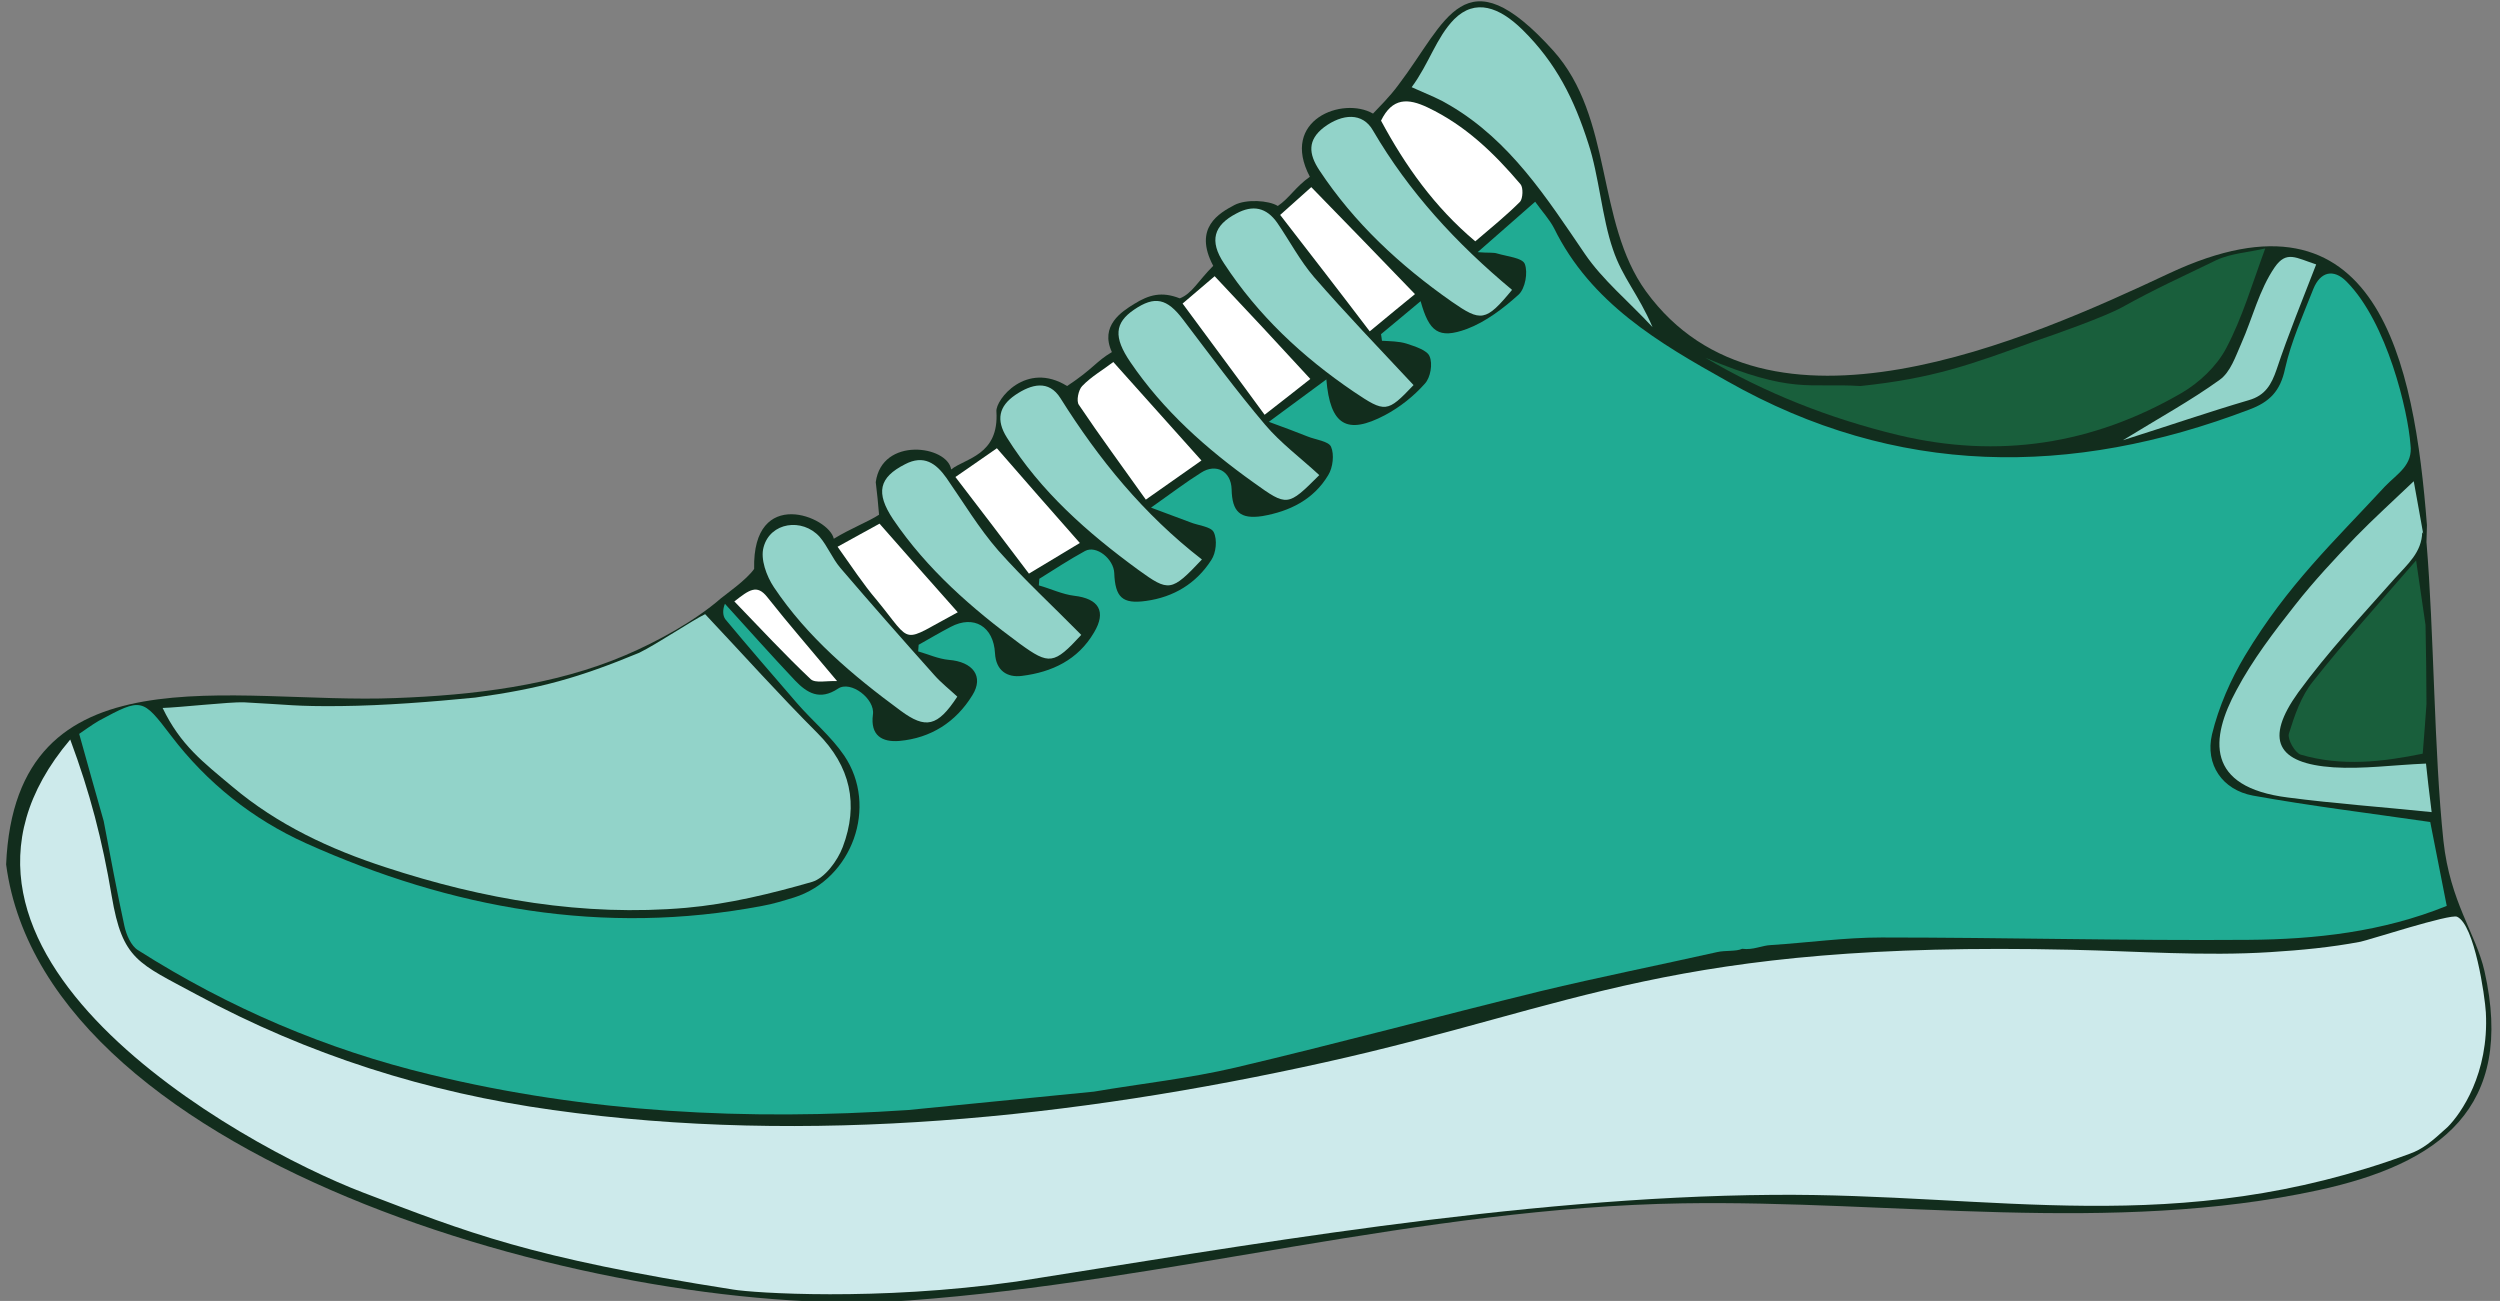 <?xml version="1.0" encoding="utf-8"?>
<!-- Generator: Adobe Illustrator 19.0.0, SVG Export Plug-In . SVG Version: 6.00 Build 0)  -->
<!DOCTYPE svg PUBLIC "-//W3C//DTD SVG 1.1//EN" "http://www.w3.org/Graphics/SVG/1.1/DTD/svg11.dtd">
<svg version="1.1" id="Layer_1" xmlns="http://www.w3.org/2000/svg" xmlns:xlink="http://www.w3.org/1999/xlink" x="0px" y="0px"
	 viewBox="0 0 530.4 276" style="enable-background:new 0 0 530.4 276;" xml:space="preserve">
<rect x="0" y="0" width="530.4" height="276" fill="#808080" stroke="none"/>
<style type="text/css">
	.shoe_st0{fill:#122D1D;}
	.shoe_st1{fill:#20AB93;}
	.shoe_st2{fill:#195F3C;}
	.shoe_st3{fill:#FFFFFF;}
	.shoe_st4{fill:#92D3C9;}
	.shoe_st5{fill:#CDEAEB;}
</style>
<g>
	<path class="shoe_st0" d="M514.8,115c1.6,18.9,1.6,44.6,3.6,63.4c1.4,13,6.9,19.7,8.7,27.6c6.6,29.1-9.5,40.9-35.2,46.5
		c-43.7,9.5-90.4,2.1-134.9,2.8c-55.6,0.9-109.4,16.6-164.1,20.6c-61.3,4.5-183.1-28.2-191.6-92.5c2-46.5,48.2-33.9,82.6-35.3
		c16.3-0.6,33.6-2.6,48.8-9.1c6.8-2.9,14.8-7.3,20.3-12.1c1.1-0.9,5.4-3.9,7-6.2c-0.4-17.7,15.9-11.1,16.9-6.4
		c3.6-2.2,7.3-3.6,9.6-5.1c-0.2-2.3-0.4-4.6-0.7-6.9c1.3-9.7,15.2-7.8,16-2.7c3-2.4,10.2-3,9.6-12.3c-0.2-2.5,6.3-10.8,15-5.4
		c5.6-3.7,6.1-5.2,9.5-7.2c-2.6-5.6,2.1-8.6,4.7-10.2c3.2-2,5.9-2.7,9.7-1.2c2.6-1,3.9-3.7,7.1-6.9c-4.3-8.1,1.3-11.2,4.5-12.9
		c2.5-1.3,7.3-1,9.2,0.2c2.4-1.6,3.7-4,6.8-6.2c-6.4-12.1,7-17.1,13.4-13.4c1.2-1.3,3.5-3.5,5.4-6.1c10.2-13.4,13.9-28.2,32.8-7.3
		c12.8,14.2,9,36.3,19.7,51.1c25.5,35.1,81.2,10.2,111-3.8c44.4-20.8,52,18.9,54.7,53.4"/>
	<path class="shoe_st1" d="M192.7,235.5c-34.1,2.3-68,0.6-101.3-7.5c-22.1-5.3-42.9-14.2-62.1-26.4c-1.5-0.9-2.5-3.3-2.9-5.1
		c-1.6-7.4-3-14.9-4.4-22.3c-1.7-6-3.4-12-5.2-18.5c0.9-0.6,2.5-1.8,4.2-2.8c9.1-4.9,9.2-4.8,15.3,3.2c7.6,10,17.3,17.7,28.6,22.8
		c30.9,13.9,63.1,19.7,96.8,13.3c2.3-0.4,4.5-1.1,6.8-1.8c12.3-3.9,17.9-19.3,10.6-30.1c-2.8-4.1-6.7-7.3-10-11.1
		c-5.1-5.9-10.2-11.8-15.2-17.8c-0.6-0.8-0.6-2.1-0.1-3.3c5,5.5,9.9,11,14.9,16.3c2.5,2.6,5.2,4.3,9.1,1.7c2.7-1.8,7.9,2.2,7.4,5.5
		c-0.6,4.5,2,5.9,5.6,5.6c6.7-0.6,12-4,15.5-9.7c2.5-4,0.1-7.1-5-7.5c-2.2-0.2-4.4-1.2-6.5-1.8c0-0.5,0.1-0.9,0.1-1.4
		c2.3-1.3,4.5-2.6,6.8-3.8c4.9-2.6,9.1-0.1,9.4,5.6c0.2,3.7,2.6,5.2,5.7,4.8c6.4-0.8,11.9-3.4,15.3-9.2c2.7-4.5,1-7.2-4.2-7.8
		c-2.5-0.3-5-1.5-7.5-2.2c0-0.5,0.1-0.9,0.1-1.4c3.2-2,6.4-4.1,9.7-5.9c2.4-1.3,6.1,1.7,6.2,4.7c0.2,5.1,1.7,6.6,6.7,5.9
		c5.9-0.8,10.7-3.7,13.9-8.7c1-1.5,1.3-4.3,0.5-5.9c-0.6-1.2-3.3-1.4-5-2.1c-2.4-0.9-4.8-1.8-8.3-3.1c4.4-3.1,7.4-5.4,10.6-7.4
		c3.2-2.1,6.4-0.3,6.5,3.5c0.1,4.8,1.8,6.4,6.5,5.7c5.8-1,10.9-3.5,14-8.7c1-1.6,1.3-4.4,0.6-6c-0.5-1.2-3.3-1.5-5-2.2
		c-2.3-0.9-4.6-1.8-8.2-3.1c4.6-3.4,8.1-6,12.2-9c0.8,9.8,4.4,11.8,12.4,7.6c3.2-1.7,6.1-4,8.5-6.7c1.2-1.3,1.7-4.2,1-5.8
		c-0.5-1.3-3.1-2.1-4.9-2.7c-1.6-0.5-3.5-0.5-5.2-0.6c-0.1-0.5-0.1-1-0.2-1.4c2.8-2.3,5.5-4.6,8.4-7c1.8,6.5,3.8,8.1,9.8,5.9
		c4-1.5,7.8-4.4,11-7.3c1.4-1.3,2-4.7,1.3-6.5c-0.5-1.3-3.8-1.6-5.8-2.2c-0.9-0.3-1.9-0.1-4.2-0.3c4.6-4,8.3-7.3,12.2-10.7
		c1.5,2.1,3,3.7,4,5.6c7.8,15.9,22.3,24.4,36.8,32.5c35.8,20.3,72.9,20.4,110.7,6c4.3-1.6,6.6-3.9,7.6-8.7c1.3-5.8,3.8-11.3,6-16.9
		c1.5-3.7,4.3-4.3,7-1.6c8.7,8.7,13.1,27.7,13.6,34.6c0.6,4.4-2.8,6.2-5.4,8.9c-10.9,11.8-20.6,20.8-29.7,35.9c-3,5-5.6,10.9-7,16.7
		c-1.5,6.4,2.2,11.8,8.7,13c12.2,2.2,24.5,3.7,37.6,5.6c1,5,2.2,11.3,3.5,17.8c-13.6,5.5-27.8,7.1-42.1,7.2
		c-25.9,0.2-51.8-0.5-77.8-0.5c-7.8,0-15.6,1.1-23.4,1.6c-2.2,0.1-3.7,1.1-6.2,0.8c-1.2,0.6-3.6,0.3-5.3,0.7
		c-12.5,2.8-25,5.3-37.5,8.3c-21.6,5.3-43.1,11.1-64.7,16.2c-9.8,2.3-20,3.4-30,5.1"/>
	<path class="shoe_st2" d="M514.8,149.4c-0.2,3.3-0.5,6.5-0.8,10.5c-8.3,1.7-17.1,2.8-25.9,0.2c-1.2-0.4-2.8-3.2-2.5-4.4
		c1.2-3.9,2.6-8,5.1-11.1c6.8-8.6,14.1-16.7,21.9-25.7c0.8,5.4,1.4,9.5,2,13.7C514.7,138.2,514.8,143.8,514.8,149.4z M470.2,55.2
		c-7.6,3.7-12.6,5.9-20,10c-3.6,2-14.6,5.9-18.5,7.2c-13.4,4.9-21.6,7.9-37,9.5c-11.2-0.7-14.3,1.8-32.9-6
		c12.7,7.5,26.4,12.9,40.9,16.4c21.3,5.1,41.3,2,60.1-8.9c3.8-2.2,7.5-5.7,9.5-9.5c3.4-6.4,5.5-13.6,8.3-21.2
		C477.4,53.5,473.4,53.7,470.2,55.2z"/>
	<path class="shoe_st3" d="M293,25.6c2.4-4.9,5.7-4.8,9.9-2.8c8,3.8,14.1,9.7,19.7,16.3c0.6,0.7,0.5,3-0.1,3.7c-2.9,2.9-6.1,5.5-9.5,8.4
		C304.3,43.9,298.1,35.1,293,25.6z M229.6,81.9c-0.8,0.8-1.3,3.2-0.7,4c4.5,6.7,9.3,13.2,14.2,20.1c4.7-3.3,8.4-5.9,11.8-8.3
		c-6.4-7.1-12.3-13.8-18.7-20.9C234,78.5,231.5,79.9,229.6,81.9z M290.6,70.3c4-3.3,7-5.8,9.6-7.9c-7.4-7.7-14.6-15.1-22-22.7
		c-1.8,1.6-3.7,3.3-6.6,5.9C278.1,54,284.3,62,290.6,70.3z M278,80.4c-6.8-7.4-13.4-14.5-20.3-21.8c-1.9,1.6-4.1,3.5-6.8,5.8
		c5.8,7.9,11.5,15.5,17.4,23.6C272.3,84.9,275.2,82.6,278,80.4z M229.1,115.2c-6-6.8-11.7-13.3-17.6-20.1c-2.6,1.8-5.3,3.7-8.8,6.1
		c5.3,6.9,10.4,13.6,15.6,20.5C222.6,119.1,225.8,117.2,229.1,115.2z M186.6,111.1c-2.7,1.5-5.5,3-8.9,4.9c3,4.2,5.4,7.9,8.3,11.3
		c7.9,9.6,4.8,9.2,17.2,2.6C197.6,123.6,192.3,117.6,186.6,111.1z M172,144.1c1,0.9,3.4,0.3,5.6,0.4c-5.5-6.6-10.3-12.1-14.8-17.8
		c-2.2-2.8-3.8-1.6-7,0.9C161.4,133.4,166.5,138.9,172,144.1z"/>
	<path class="shoe_st4" d="M100.8,148c13.8-1.9,22-4.2,34.8-9.5c3.7-1.8,11.3-6.9,14-8.2c8.1,8.6,15.7,17.1,23.8,25.2
		c7.1,7.1,8.8,15.2,5.4,24.2c-1.1,2.9-3.8,6.6-6.5,7.4c-8.7,2.5-17.7,4.7-26.7,5.5c-21.8,1.9-43.1-1.8-63.8-8.6
		c-11.7-3.8-22.9-9-32.5-17.1c-6.2-5.2-11-8.8-14.8-16.7c3.5-0.1,14.3-1.3,17.2-1.2c9.8,0.5,10.8,0.9,20.6,0.8
		C81.6,149.7,91.6,148.9,100.8,148z M307.7,22.4c12.7,7.5,20.4,19.5,28.5,31.4c3.8,5.6,9.2,10,14.4,15.6c-3-7-6.4-10.5-8.4-16.5
		c-2.3-6.6-3-15.8-5.2-22.4c-3-9.4-6.8-17.1-14-24.2c-4.9-4.8-10-6.7-14.5-2.2c-3.8,3.9-5.3,9.4-9,14.4
		C303.8,20.4,305.2,20.9,307.7,22.4z M482.6,56.7c-3.3,4.8-4.7,10.8-7.1,16.2c-1.2,2.7-2.3,6.1-4.6,7.7c-6.1,4.4-12.7,8-20.5,12.8
		c9.8-3.1,18.2-6,26.7-8.5c3.5-1,4.8-3.3,5.9-6.5c2.5-7.5,5.5-14.8,8.4-22.3C487.1,54.7,485.1,53.1,482.6,56.7z M514.1,113.2
		c-0.6-3.5-1.3-7.1-2-11.1c-4.4,4.2-8.5,7.9-12.3,11.8c-4.5,4.7-8.9,9.4-12.9,14.5c-4.5,5.7-9,11.6-12.4,18
		c-5.6,10.3-6.6,20.6,10.9,22.8c9.9,1.3,19.9,2,30.5,3.1c-0.6-4.6-0.9-7.6-1.2-10.3c-7,0.3-13.4,1.2-19.6,0.8
		c-12.1-0.8-14.7-5.9-7.5-15.9c6.2-8.5,13.5-16.3,20.5-24.2c2.7-3,5.7-5.5,5.8-9.8C514,113,514.1,113.3,514.1,113.2z M211.8,116.8
		c-4.1-4.7-7.4-10.2-11-15.4c-2.2-3.1-4.8-5-8.8-2.9c-5.5,2.8-6.3,6-2.5,11.7c7.2,10.6,16.7,18.9,26.9,26.4c6.2,4.5,7.2,4.4,13-1.9
		C223.4,128.6,217.3,123,211.8,116.8z M278.8,58.8c-3-3.5-5.2-7.7-7.8-11.5c-2.3-3.3-5.2-3.9-8.7-2c-4.8,2.5-5.8,5.8-2.6,10.6
		c7.2,11,16.6,19.8,27.5,27.2c6.7,4.5,7.1,4.5,12.7-1.4C292.6,73.9,285.5,66.5,278.8,58.8z M225,84.5c-2.5-4-6.2-3-9.6-0.7
		c-3.5,2.4-4.1,5.3-1.8,9c7.2,11.5,17.1,20.2,27.9,28.1c6.5,4.7,7,4.7,13.5-2.2C242.6,109.1,233.1,97.4,225,84.5z M291.3,27.7
		c-2.2-3.9-6.5-3.6-10.4-0.7c-3.5,2.7-3.3,5.6-1,9.1c7.4,11.2,17.1,20.2,28.1,27.9c6.2,4.3,7.2,4.3,12.8-2.5
		C308.9,51.6,298.9,40.7,291.3,27.7z M268.4,90.1c-6.1-7.2-11.7-14.8-17.4-22.3c-3.4-4.5-6-5.1-10.4-2.1c-4.1,2.8-4.4,5.8-0.8,11.1
		c7,10.3,16.1,18.4,26.2,25.6c7.1,5.1,7.2,5.1,13.9-1.6C275.9,97.1,271.7,94,268.4,90.1z M198.2,143.2c-6.7-7.5-13.4-15.1-19.9-22.7
		c-1.7-2-2.7-4.6-4.4-6.6c-3.7-4.1-10.5-3.1-11.9,2.2c-0.7,2.5,0.6,6.1,2.2,8.5c7.1,10.6,16.7,18.7,26.9,26.2c5.3,3.9,7.8,3.4,12-3
		C201.5,146.3,199.7,144.9,198.2,143.2z"/>
	<path class="shoe_st5" d="M511.2,244.8c-49.4,18.2-88,8.3-135.1,8.7c-54.2,0.4-113.9,11.1-160.5,18.4c-29.6,4.2-55.8,2.4-60,1.7
		c-43.5-6.8-56.3-12.1-78.6-20.6c-26.4-10.1-100-51.3-62.1-96.1c4.2,11.3,6.8,21.3,8.8,33.2c2.3,13.6,5.6,14.2,18,20.9
		c23.7,12.8,48.9,20.8,75.6,24.5c54.1,7.6,110.6,1.7,163.7-10.1c54-12,73.6-25.8,158.4-23.9c14.1,0.3,28.2,1.4,42.3,0.5
		c6.4-0.4,12.8-1,19.1-2.2c1.6-0.3,19.1-6,20.5-5.3c3.7,1.7,5.9,16.8,6.1,20.3c0.7,13-5.3,21.5-8.1,24.3
		C515.8,242.3,514,243.8,511.2,244.8z"/>
</g>
</svg>
